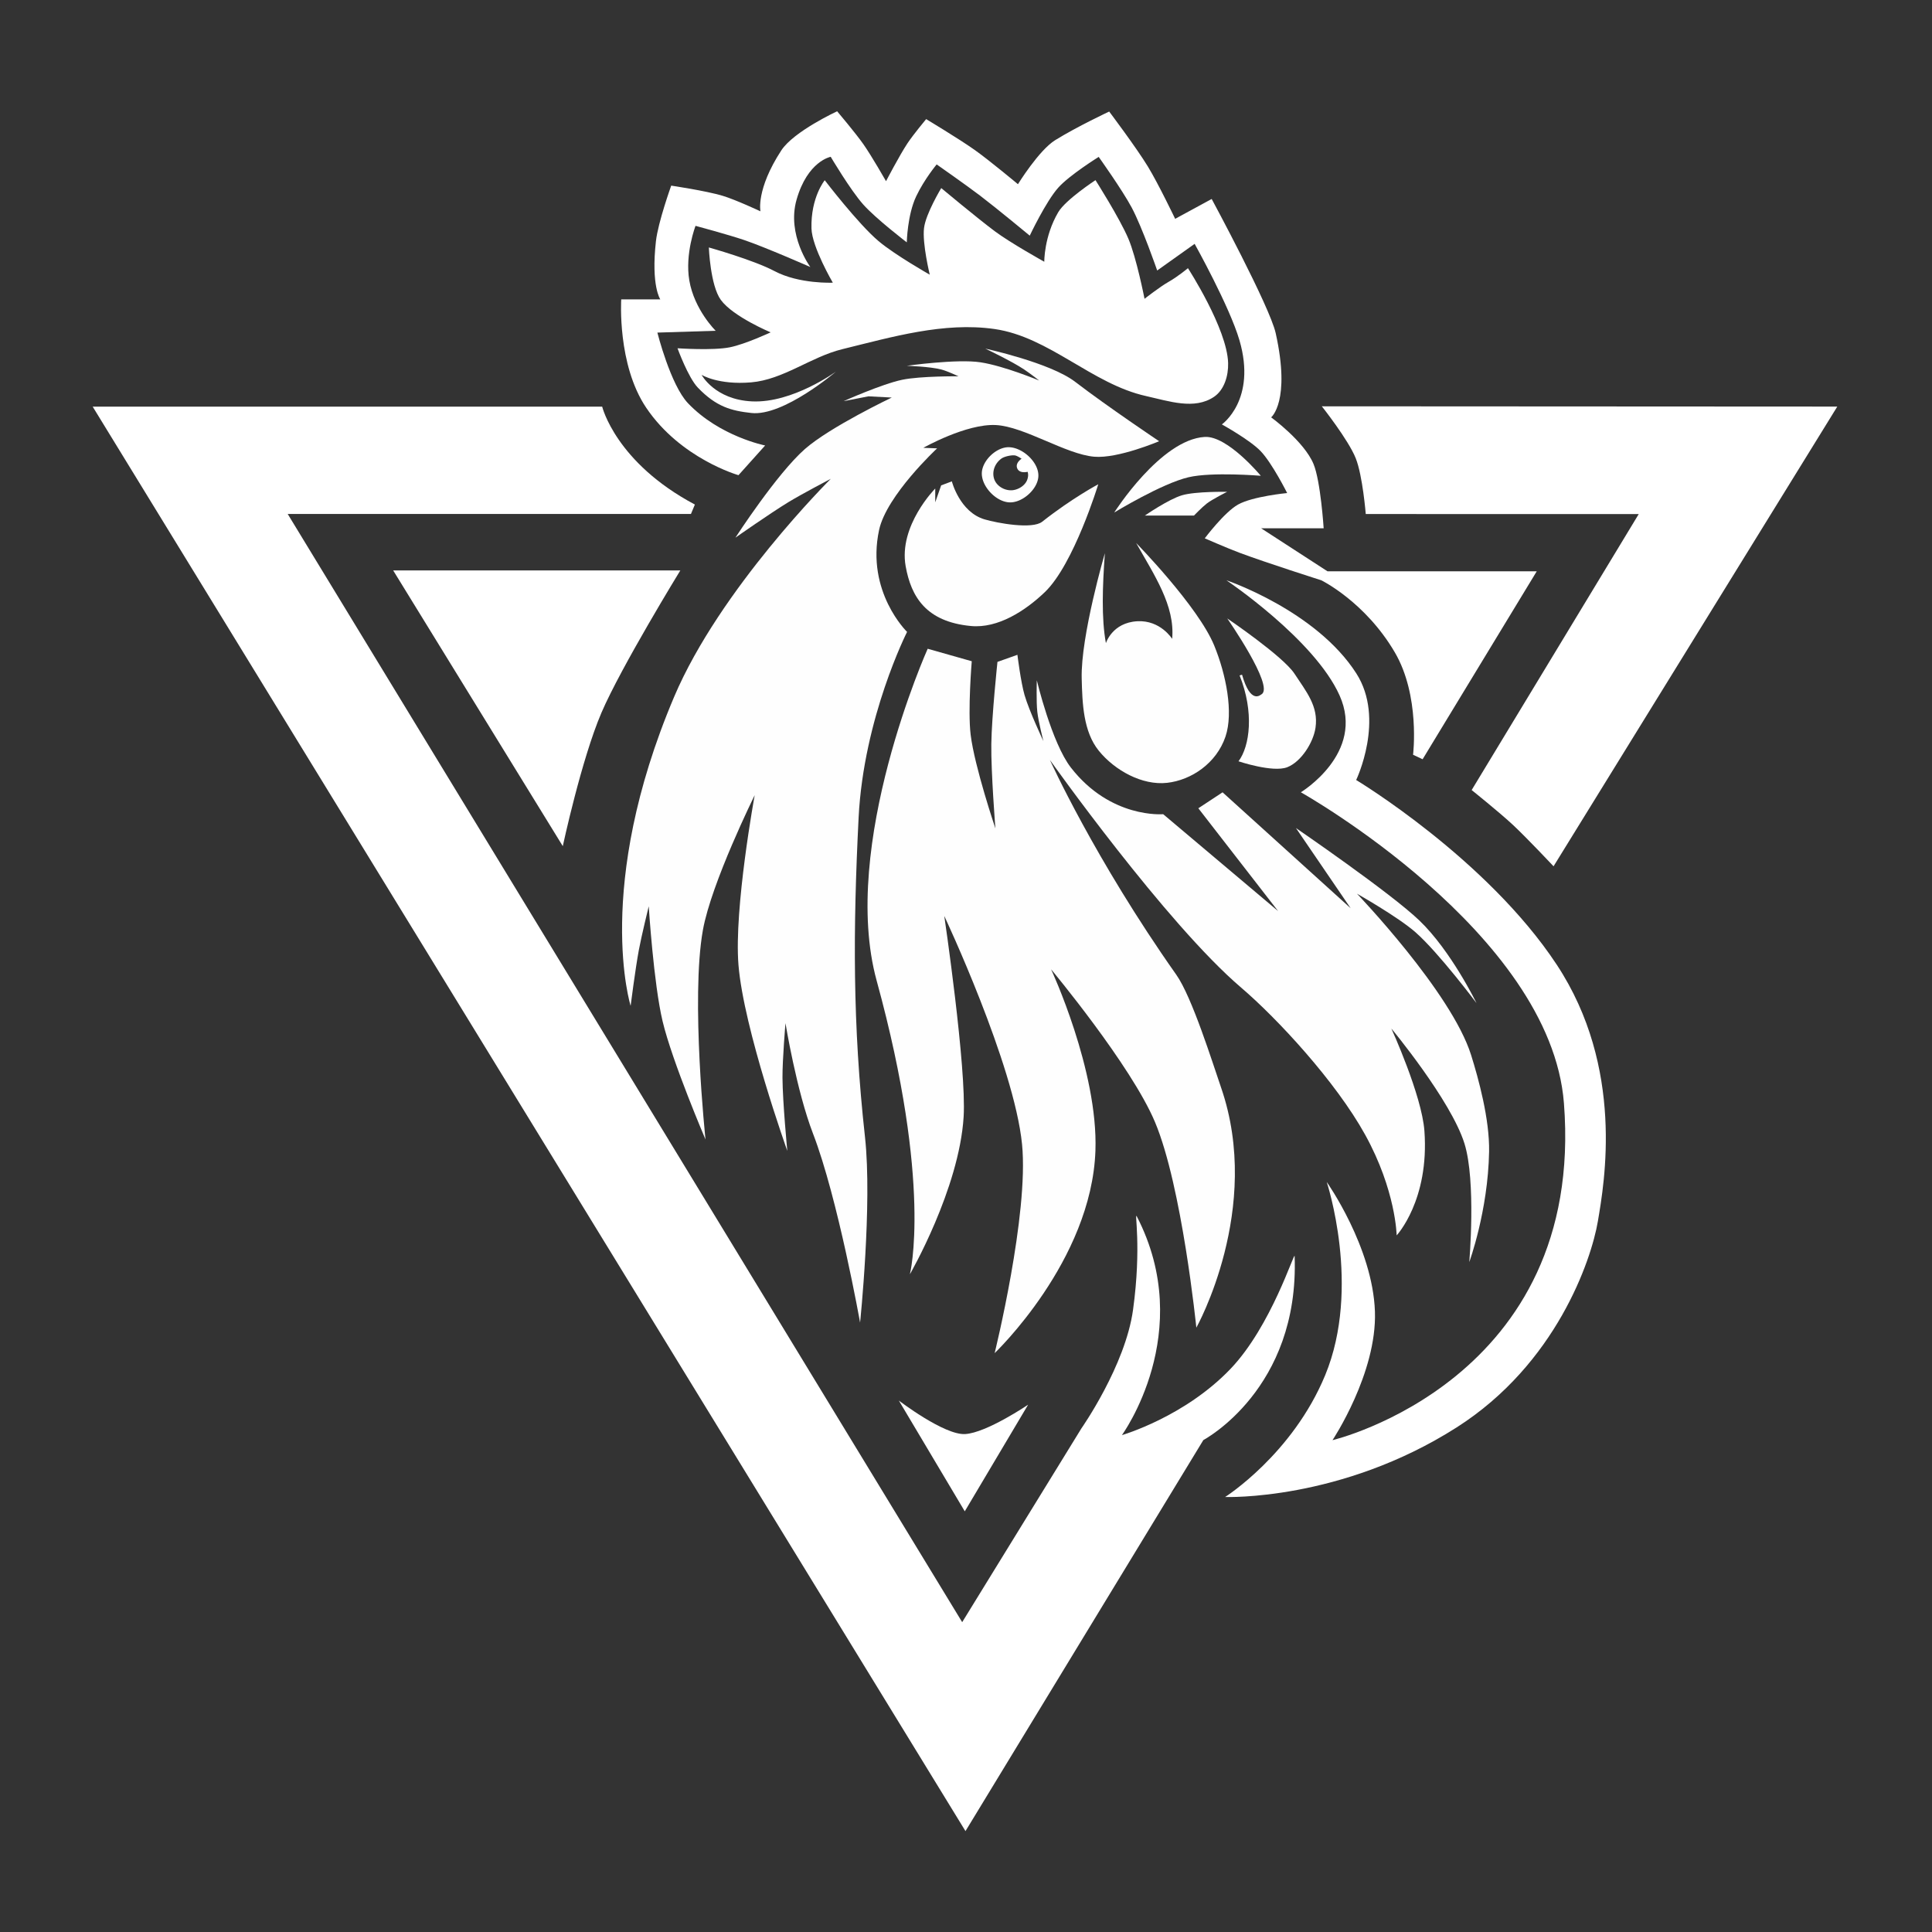 <?xml version="1.0" encoding="UTF-8" standalone="no"?>
<svg
   height="900"
   version="1.2"
   width="900"
   id="svg236"
   xml:space="preserve"
   sodipodi:docname="Rootster-pecat-plain-white.svg"
   inkscape:version="1.3.2 (091e20ef0f, 2023-11-25, custom)"
   xmlns:inkscape="http://www.inkscape.org/namespaces/inkscape"
   xmlns:sodipodi="http://sodipodi.sourceforge.net/DTD/sodipodi-0.dtd"
   xmlns="http://www.w3.org/2000/svg"
   xmlns:svg="http://www.w3.org/2000/svg"><rect width="100%" height="100%" fill="#333333" stroke="none"/><sodipodi:namedview
     id="namedview1"
     pagecolor="#505050"
     bordercolor="#ffffff"
     borderopacity="1"
     inkscape:showpageshadow="0"
     inkscape:pageopacity="0"
     inkscape:pagecheckerboard="1"
     inkscape:deskcolor="#505050"
     inkscape:zoom="1.3233333"
     inkscape:cx="450"
     inkscape:cy="450"
     inkscape:window-width="2556"
     inkscape:window-height="1397"
     inkscape:window-x="0"
     inkscape:window-y="19"
     inkscape:window-maximized="1"
     inkscape:current-layer="svg236" /><defs
     id="defs1" /><g
     id="g268"
     style="display:inline;fill:#ffffff"
     transform="translate(-1237.711,310.088)"><path
       style="fill:#ffffff;fill-opacity:1"
       d="m 1627.136,-136.986 c 0,0 -24.46,20.943 -39.411,19.286 -9.36,-1.037 -16.342,-2.879 -24.919,-11.805 -4.541,-4.726 -9.48,-18.342 -9.48,-18.342 0,0 16.499,1.127 24.35,-0.451 7.269,-1.461 19.034,-6.965 19.034,-6.965 0,0 -17.527,-7.315 -23.203,-15.112 -4.917,-6.755 -5.588,-24.434 -5.588,-24.434 0,0 20.836,5.83 30.53,10.981 11.59,6.158 27.223,5.422 27.223,5.422 0,0 -9.715,-16.584 -9.944,-25.277 -0.38,-14.465 6.176,-22.446 6.176,-22.446 0,0 15.52,20.29 25.038,28.334 7.635,6.453 23.888,15.662 23.888,15.662 0,0 -3.531,-14.461 -2.675,-21.688 0.796,-6.718 8.022,-18.642 8.022,-18.642 0,0 16.392,13.681 24.929,20.083 7.209,5.407 23.073,14.222 23.073,14.222 0,0 -0.155,-11.746 6.509,-23.087 3.405,-5.794 17.341,-14.923 17.341,-14.923 0,0 11.186,17.58 15.302,27.223 3.802,8.908 7.549,28.057 7.549,28.057 0,0 7.186,-5.634 11.148,-7.868 4.405,-2.483 9.074,-6.404 9.074,-6.404 0,0 18.274,28.142 18.718,44.214 0.161,5.822 -1.769,12.495 -6.607,15.738 -9.16,6.14 -20.857,2.011 -31.623,-0.379 -25.112,-5.574 -45.107,-27.571 -70.569,-31.224 -23.62,-3.389 -47.792,3.709 -70.968,9.392 -14.613,3.583 -27.421,14.167 -42.412,15.449 -15.339,1.312 -23.107,-3.501 -23.107,-3.501 0,0 6.113,11.555 23.498,12.367 18.921,0.883 39.104,-13.883 39.104,-13.883 z"
       id="path269" /><path
       style="fill:#ffffff;fill-opacity:0.995"
       d="m 1798.911,-106.549 c -20.591,1.226 -42.142,35.205 -42.142,35.205 0,0 22.096,-13.511 34.642,-16.438 10.922,-2.549 33.626,-0.672 33.626,-0.672 0,0 -15.495,-18.728 -26.126,-18.095 z"
       id="path270" /><path
       style="fill:#ffffff;fill-opacity:0.995"
       d="m 1771.016,-69.911 h 22.883 c 0,0 3.767,-3.889 5.892,-5.553 2.603,-2.037 9.561,-5.514 9.561,-5.514 0,0 -14.668,-0.265 -21.01,1.605 -6.311,1.862 -17.326,9.462 -17.326,9.462 z"
       id="path271" /><path
       style="fill:#ffffff;fill-opacity:0.995"
       d="m 1777.68,-104.555 c 0,0 -23.847,-15.964 -39.149,-27.688 -11.611,-8.896 -41.838,-15.448 -41.838,-15.448 0,0 12.422,5.889 18.1,9.715 3.592,2.421 6.993,5.15 6.993,5.15 0,0 -16.263,-6.782 -27.282,-8.48 -10.924,-1.684 -34.386,1.614 -34.386,1.614 0,0 10.865,0.353 16.112,1.731 2.805,0.737 7.99,3.171 7.99,3.171 0,0 -17.668,-0.172 -26.249,1.619 -9.469,1.976 -27.259,9.949 -27.259,9.949 l 11.577,-2.243 10.842,0.569 c 0,0 -28.669,13.63 -40.447,23.968 -13.149,11.541 -32.388,41.301 -32.388,41.301 0,0 16.233,-11.399 24.698,-16.552 6.415,-3.906 19.738,-10.868 19.738,-10.868 0,0 -51.671,51.23 -73.03,101.669 -37.545,88.665 -20.226,143.837 -20.226,143.837 0,0 2.227,-17.408 3.836,-26.029 1.275,-6.831 4.603,-20.333 4.603,-20.333 0,0 2.277,36.016 6.439,53.483 4.533,19.023 20.01,55.15 20.01,55.15 0,0 -6.949,-65.514 -1.226,-97.514 3.952,-22.103 24.137,-62.886 24.137,-62.886 0,0 -9.695,52.685 -7.559,79.078 2.409,29.759 22.752,86.632 22.752,86.632 0,0 -2.187,-22.728 -2.248,-34.129 -0.046,-8.464 1.395,-25.354 1.395,-25.354 0,0 5.154,31.517 12.793,51.34 11.646,30.222 21.961,88.135 21.961,88.135 0,0 5.739,-55.186 2.281,-86.493 -5.802,-52.526 -5.563,-96.868 -2.968,-148.704 2.336,-46.651 22.579,-86.563 22.579,-86.563 0,0 -19.209,-18.601 -13.05,-47.431 3.455,-16.175 27.041,-38.064 27.041,-38.064 l -6.42,-0.255 c 0,0 20.032,-11.328 33.809,-10.605 13.262,0.695 32.591,13.635 45.824,14.752 11.092,0.936 30.217,-7.223 30.217,-7.223 z"
       id="path272" /><path
       style="fill:#ffffff;fill-opacity:0.995"
       d="m 1669.864,-7.874 c 0,0 -41.076,91.533 -23.768,154.636 26.126,95.251 15.476,136.754 15.476,136.754 0,0 22.941,-39.655 25.033,-73.314 1.428,-22.973 -9.014,-93.599 -9.014,-93.599 0,0 32.535,69.105 36.233,106.384 3.228,32.54 -12.768,97.264 -12.768,97.264 0,0 45.145,-42.915 46.948,-94.285 1.313,-37.444 -20.652,-84.513 -20.652,-84.513 0,0 37.292,44.727 48.408,71.18 12.613,30.013 19.253,95.75 19.253,95.75 0,0 31.006,-55.324 11.536,-111.808 -4.01,-11.634 -13.531,-42.182 -20.865,-52.581 -38.097,-54.021 -58.885,-100.075 -58.885,-100.075 0,0 53.973,76.091 89.093,106.067 16.883,14.41 44.121,43.828 57.782,68.565 14.312,25.916 14.656,46.846 14.656,46.846 0,0 15.298,-16.366 12.927,-48.682 -1.222,-16.656 -15.393,-47.679 -15.393,-47.679 0,0 27.721,33.368 34.042,53.554 5.508,17.589 2.251,55.247 2.251,55.247 0,0 8.727,-23.728 9.232,-51.411 0.277,-15.196 -4.975,-34.156 -8.379,-45.029 -9.169,-29.289 -53.17,-75.167 -53.17,-75.167 0,0 19.077,10.766 27.245,17.946 10.905,9.585 28.428,32.999 28.428,32.999 0,0 -11.769,-24.238 -26.61,-38.472 -13.53,-12.977 -57.493,-43.066 -57.493,-43.066 l 25.492,37.367 -59.667,-54.003 -11.291,7.433 37.154,47.893 -53.53,-45.138 c 0,0 -24.456,2.192 -43.021,-21.745 -8.906,-11.483 -15.845,-40.616 -15.845,-40.616 0,0 -0.311,9.813 0.229,14.675 0.513,4.626 2.847,13.669 2.847,13.669 0,0 -6.636,-14.042 -8.787,-21.469 -1.767,-6.099 -3.327,-18.758 -3.327,-18.758 l -9.297,3.299 c 0,0 -2.692,25.484 -2.86,38.278 -0.172,13.115 1.901,39.302 1.901,39.302 0,0 -9.705,-28.711 -11.53,-43.648 -1.385,-11.33 0.514,-34.238 0.514,-34.238 z"
       id="path273" /><path
       style="fill:#ffffff;fill-opacity:0.995"
       d="m 1749.324,-84.501 c 0,0 -11.352,37.315 -24.917,50.278 -9.113,8.709 -21.826,16.933 -34.376,15.758 -20.915,-1.957 -27.885,-13.64 -30.429,-27.841 -3.389,-18.919 13.78,-36.21 13.78,-36.21 v 6.421 l 2.755,-7.883 4.978,-1.875 c 0,0 3.64,14.275 15.243,17.707 5.808,1.718 22.197,4.756 26.836,1.099 13.963,-11.005 26.129,-17.455 26.129,-17.455 z"
       id="path274" /><path
       style="fill:#ffffff;fill-opacity:0.995"
       d="m 1766.98,-57.13 c 8.422,14.956 18.171,29.184 16.771,44.648 0,0 -5.439,-8.791 -16.215,-8.208 -11.749,0.635 -14.65,10.211 -14.65,10.211 -2.119,-11.489 -1.606,-26.311 -0.481,-41.91 0,0 -11.293,38.588 -10.797,58.368 0.289,11.543 0.713,24.745 7.998,33.704 7.384,9.08 20.16,16.205 31.791,14.904 11.32,-1.267 22.971,-9.106 27.191,-21.531 3.82,-11.248 0.253,-28.995 -5.23,-42.387 -7.5,-18.318 -36.377,-47.797 -36.377,-47.797 z"
       id="path275" /><path
       style="fill:#ffffff;fill-opacity:0.995"
       d="m 1809.41,-21.996 c 0,0 25.951,17.569 31.315,25.733 5.533,8.423 11.264,15.228 9.797,25.198 -1.012,6.876 -6.674,15.837 -13.146,18.372 -6.732,2.637 -22.725,-2.758 -22.725,-2.758 5.292,-7.017 7.37,-22.934 0.517,-39.994 l 1.126,-0.354 c 3.975,13.867 8.428,9.549 9.136,9.101 5.956,-3.765 -16.02,-35.299 -16.02,-35.299 z"
       id="path276" /><path
       style="display:inline;fill:#ffffff;fill-opacity:1"
       d="m 1518.232,-120.648 h -237.339 l 406.574,663.562 110.812,-182.166 c 0,0 44.816,-23.63 42.518,-85.694 -0.089,-2.417 -10.85,32.57 -29.798,52.458 -21.428,22.491 -50.659,30.934 -50.659,30.934 0,0 34.895,-47.858 6.92,-101.92 -1.237,-2.39 2.336,13.917 -1.737,43.544 -3.581,26.045 -24.022,55.194 -24.022,55.194 l -55.568,90.313 -314.201,-516.237 h 187.85 l 1.831,-4.396 C 1524.55,-94.61 1518.232,-120.648 1518.232,-120.648 Z"
       id="path236" /><path
       style="fill:#ffffff;fill-opacity:1"
       d="m 1853.471,-120.812 240.119,0.127 -132.173,214.144 c 0,0 -12.306,-13.08 -18.836,-19.198 -6.133,-5.747 -19.315,-16.314 -19.315,-16.314 l 77.832,-128.564 -127.166,-0.012 c 0,0 -1.428,-17.829 -4.66,-25.963 -3.412,-8.587 -15.802,-24.22 -15.802,-24.22 z"
       id="path237" /><path
       style="fill:#ffffff;fill-opacity:1"
       d="m 1499.881,84.082 -79.013,-128.443 h 133.764 c 0,0 -27.669,45.09 -36.745,66.285 -9.352,21.84 -18.007,62.158 -18.007,62.158 z"
       id="path238" /><path
       style="fill:#ffffff;fill-opacity:1"
       d="m 1594.146,-102.57 -12.425,13.839 c 0,0 -26.989,-7.673 -42.989,-31.427 -13.578,-20.159 -11.63,-50.455 -11.63,-50.455 h 18.21 c 0,0 -4.382,-6.238 -2.043,-27.094 0.998,-8.899 7.119,-25.903 7.119,-25.903 0,0 16.178,2.389 23.981,4.737 6.07,1.826 17.593,7.222 17.593,7.222 0,0 -2.176,-10.129 9.71,-28.373 5.78,-8.872 26.014,-18.23 26.014,-18.23 0,0 8.52,10.048 12.292,15.436 3.84,5.485 10.484,17.134 10.484,17.134 0,0 6.272,-12.06 10.026,-17.711 2.612,-3.932 8.657,-11.206 8.657,-11.206 0,0 15.381,9.22 22.681,14.41 6.961,4.948 20.083,15.911 20.083,15.911 0,0 9.754,-15.827 17.385,-20.543 10.252,-6.337 25.123,-13.302 25.123,-13.302 0,0 12.599,16.714 18.035,25.637 4.892,8.03 12.69,24.337 12.69,24.337 l 17.021,-9.245 c 0,0 27.044,50.048 29.814,62.492 7.094,31.864 -2.116,39.229 -2.116,39.229 0,0 15.333,11.12 19.738,21.728 3.319,7.992 4.725,29.963 4.725,29.963 h -29.114 l 30.892,20.023 h 97.486 l -53.172,87.561 -4.443,-2.094 c 0,0 3.371,-27.434 -8.5,-47.696 -13.836,-23.615 -34.264,-33.59 -34.264,-33.59 0,0 -25.67,-8.153 -38.271,-12.885 -5.408,-2.031 -16.004,-6.647 -16.004,-6.647 0,0 9.078,-12.128 15.496,-15.732 6.833,-3.837 22.889,-5.368 22.889,-5.368 0,0 -7.021,-13.985 -12.364,-19.54 -5.065,-5.267 -18.053,-12.435 -18.053,-12.435 0,0 16.318,-11.405 8.199,-39.184 -4.632,-15.85 -20.881,-44.922 -20.881,-44.922 l -17.444,12.413 c 0,0 -6.945,-20.093 -11.865,-29.301 -4.427,-8.287 -15.381,-23.62 -15.381,-23.62 0,0 -13.601,8.455 -18.858,14.351 -5.761,6.463 -13.262,22.333 -13.262,22.333 0,0 -15.225,-12.614 -23.087,-18.601 -6.623,-5.043 -20.276,-14.58 -20.276,-14.58 0,0 -5.745,6.883 -9.523,14.83 -4.144,8.716 -4.395,21.474 -4.395,21.474 0,0 -14.363,-10.967 -20.329,-17.679 -5.944,-6.687 -15.117,-22.18 -15.117,-22.18 0,0 -10.776,1.971 -15.907,20.006 -4.663,16.392 6.413,31.343 6.413,31.343 0,0 -20.918,-9.207 -30.705,-12.531 -7.551,-2.564 -22.767,-6.648 -22.767,-6.648 0,0 -5.001,12.997 -2.904,25.395 2.317,13.699 12.289,23.485 12.289,23.485 l -27.156,0.848 c 0,0 6.117,24.349 14.249,32.893 14.76,15.508 35.952,19.695 35.952,19.695 z"
       id="path239" /><path
       style="fill:#ffffff;fill-opacity:1"
       d="m 1656.424,342.343 30.712,51.604 29.51,-49.675 c 0,0 -19.299,13.088 -29.331,13.682 -9.76,0.578 -30.891,-15.611 -30.891,-15.611 z"
       id="path240" /><path
       style="display:none;fill:#ffffff;fill-opacity:1"
       d="m 1433.101,180.467 -65.869,109.572 h 133.369 l -16.289,-27.167 h -70.618 l 35.051,-59.067 z"
       id="path241" /><path
       style="fill:#ffffff;fill-opacity:1"
       d="m 1809.023,-39.767 c 0,0 41.798,14.087 60.547,43.43 13.542,21.193 -0.102,49.605 -0.102,49.605 0,0 60.777,36.542 93.401,85.978 31.726,48.075 22.224,101.698 19.189,119.602 -3.059,18.048 -19.43,66.467 -65.777,96.005 -54.006,34.419 -107.855,32.42 -107.855,32.42 0,0 31.398,-19.903 46.613,-56.76 16.931,-41.015 0.71,-89.995 0.71,-89.995 0,0 21.435,30.283 22.46,60.382 0.978,28.726 -19.768,59.897 -19.768,59.897 0,0 117.916,-27.873 107.806,-157.028 -6.227,-79.546 -122.552,-144.784 -122.552,-144.784 0,0 30.127,-18.217 18.031,-45.135 -11.744,-26.136 -52.704,-53.616 -52.704,-53.616 z"
       id="path250" /><path
       d="m 1707.453,-101.764 c -0.18,0.002 -0.361,0.01 -0.543,0.023 -0.182,0.014 -0.364,0.033 -0.547,0.059 -0.182,0.025 -0.364,0.055 -0.547,0.092 -0.183,0.036 -0.366,0.08 -0.549,0.127 -0.183,0.047 -0.365,0.099 -0.547,0.156 -0.182,0.058 -0.364,0.12 -0.545,0.188 -0.181,0.067 -0.363,0.14 -0.543,0.217 -0.18,0.077 -0.359,0.158 -0.537,0.244 -0.178,0.086 -0.354,0.177 -0.529,0.271 -0.176,0.095 -0.35,0.192 -0.523,0.295 -0.173,0.103 -0.346,0.211 -0.516,0.322 -0.17,0.111 -0.338,0.224 -0.504,0.342 -0.166,0.118 -0.33,0.242 -0.492,0.367 -0.162,0.125 -0.323,0.253 -0.48,0.385 -0.158,0.132 -0.314,0.266 -0.467,0.404 -0.153,0.138 -0.304,0.28 -0.451,0.424 -0.148,0.144 -0.292,0.29 -0.434,0.439 -0.142,0.149 -0.28,0.301 -0.416,0.455 -0.136,0.154 -0.268,0.312 -0.397,0.471 -0.129,0.159 -0.255,0.319 -0.377,0.482 -0.122,0.163 -0.241,0.327 -0.355,0.494 -0.114,0.167 -0.224,0.336 -0.33,0.506 -0.106,0.17 -0.209,0.341 -0.307,0.514 -0.098,0.173 -0.192,0.348 -0.281,0.523 -0.089,0.175 -0.174,0.352 -0.254,0.529 -0.08,0.177 -0.156,0.356 -0.227,0.535 -0.07,0.179 -0.135,0.359 -0.195,0.539 -0.06,0.18 -0.114,0.36 -0.164,0.541 -0.05,0.181 -0.094,0.363 -0.133,0.545 -0.039,0.182 -0.072,0.363 -0.1,0.545 -0.027,0.182 -0.047,0.364 -0.062,0.545 -0.015,0.181 -0.024,0.363 -0.027,0.543 0,0.196 -3e-4,0.393 0.01,0.59 0.01,0.197 0.026,0.394 0.049,0.592 0.023,0.198 0.053,0.397 0.088,0.596 0.035,0.199 0.078,0.397 0.125,0.596 0.047,0.199 0.1,0.397 0.158,0.596 0.059,0.198 0.124,0.396 0.193,0.594 0.07,0.197 0.144,0.394 0.225,0.59 0.08,0.196 0.165,0.392 0.256,0.586 0.09,0.194 0.187,0.388 0.287,0.58 0.1,0.192 0.205,0.381 0.315,0.57 0.109,0.189 0.222,0.377 0.34,0.562 0.118,0.186 0.241,0.369 0.367,0.551 0.126,0.182 0.257,0.362 0.391,0.539 0.134,0.178 0.271,0.353 0.412,0.525 0.141,0.173 0.287,0.344 0.435,0.512 0.148,0.168 0.3,0.332 0.455,0.494 0.155,0.162 0.312,0.321 0.473,0.477 0.161,0.156 0.324,0.308 0.49,0.457 0.166,0.149 0.336,0.294 0.508,0.436 0.171,0.142 0.344,0.28 0.519,0.414 0.176,0.134 0.355,0.266 0.535,0.393 0.18,0.126 0.363,0.248 0.547,0.365 0.184,0.118 0.368,0.231 0.555,0.34 0.187,0.109 0.377,0.212 0.566,0.311 0.19,0.099 0.38,0.192 0.572,0.281 0.192,0.089 0.386,0.173 0.58,0.252 0.194,0.078 0.389,0.151 0.584,0.219 0.195,0.068 0.392,0.129 0.588,0.186 0.196,0.056 0.393,0.106 0.59,0.15 0.197,0.044 0.395,0.084 0.592,0.115 0.197,0.032 0.393,0.055 0.59,0.074 0.196,0.019 0.392,0.032 0.588,0.037 0.191,0.005 0.384,0.004 0.576,-0.004 0.193,-0.008 0.386,-0.021 0.58,-0.041 0.194,-0.02 0.389,-0.046 0.584,-0.078 0.195,-0.032 0.39,-0.071 0.586,-0.115 0.196,-0.044 0.392,-0.093 0.588,-0.148 0.196,-0.055 0.391,-0.116 0.586,-0.182 0.195,-0.066 0.39,-0.137 0.584,-0.213 0.194,-0.076 0.386,-0.156 0.578,-0.242 0.192,-0.086 0.384,-0.178 0.574,-0.273 0.19,-0.095 0.379,-0.194 0.566,-0.299 0.188,-0.104 0.374,-0.213 0.559,-0.326 0.184,-0.113 0.368,-0.23 0.549,-0.352 0.181,-0.121 0.36,-0.246 0.537,-0.375 0.177,-0.129 0.351,-0.261 0.523,-0.396 0.172,-0.136 0.341,-0.275 0.508,-0.418 0.167,-0.143 0.331,-0.288 0.492,-0.438 0.161,-0.149 0.32,-0.302 0.475,-0.457 0.155,-0.155 0.307,-0.312 0.455,-0.473 0.148,-0.16 0.293,-0.325 0.434,-0.49 0.141,-0.166 0.279,-0.334 0.412,-0.504 0.133,-0.17 0.264,-0.341 0.389,-0.516 0.125,-0.174 0.245,-0.351 0.361,-0.529 0.116,-0.178 0.229,-0.356 0.336,-0.537 0.107,-0.181 0.209,-0.365 0.307,-0.549 0.097,-0.184 0.189,-0.37 0.275,-0.557 0.087,-0.186 0.168,-0.372 0.244,-0.561 0.076,-0.188 0.148,-0.379 0.213,-0.568 0.065,-0.19 0.123,-0.379 0.176,-0.57 0.053,-0.191 0.1,-0.383 0.141,-0.574 0.041,-0.192 0.076,-0.384 0.104,-0.576 0.028,-0.192 0.048,-0.383 0.062,-0.574 0.014,-0.191 0.021,-0.383 0.021,-0.574 5e-4,-0.2 -0.01,-0.401 -0.019,-0.602 -0.014,-0.201 -0.036,-0.401 -0.064,-0.602 -0.028,-0.201 -0.064,-0.403 -0.105,-0.604 -0.042,-0.201 -0.09,-0.402 -0.144,-0.602 -0.055,-0.2 -0.115,-0.399 -0.182,-0.598 -0.067,-0.199 -0.14,-0.398 -0.219,-0.596 -0.079,-0.197 -0.166,-0.393 -0.256,-0.588 -0.09,-0.195 -0.186,-0.389 -0.287,-0.582 -0.101,-0.193 -0.207,-0.384 -0.318,-0.574 -0.111,-0.19 -0.228,-0.378 -0.35,-0.564 -0.121,-0.186 -0.246,-0.37 -0.377,-0.553 -0.13,-0.182 -0.265,-0.363 -0.404,-0.541 -0.139,-0.178 -0.282,-0.354 -0.43,-0.527 -0.147,-0.173 -0.298,-0.345 -0.453,-0.514 -0.155,-0.168 -0.315,-0.333 -0.477,-0.496 -0.162,-0.163 -0.326,-0.322 -0.494,-0.479 -0.169,-0.157 -0.341,-0.311 -0.516,-0.461 -0.174,-0.15 -0.351,-0.296 -0.531,-0.439 -0.18,-0.143 -0.362,-0.282 -0.547,-0.418 -0.185,-0.136 -0.373,-0.267 -0.562,-0.395 -0.189,-0.128 -0.381,-0.252 -0.574,-0.371 -0.193,-0.119 -0.388,-0.233 -0.584,-0.344 -0.196,-0.111 -0.395,-0.217 -0.594,-0.318 -0.199,-0.101 -0.4,-0.197 -0.602,-0.289 -0.202,-0.092 -0.402,-0.178 -0.606,-0.26 -0.203,-0.082 -0.407,-0.159 -0.611,-0.23 -0.204,-0.071 -0.41,-0.135 -0.615,-0.195 -0.205,-0.06 -0.41,-0.116 -0.615,-0.164 -0.205,-0.049 -0.41,-0.09 -0.615,-0.127 -0.205,-0.037 -0.409,-0.068 -0.613,-0.092 -0.204,-0.024 -0.405,-0.041 -0.607,-0.053 -0.202,-0.011 -0.405,-0.018 -0.606,-0.016 z m 2.426,3.779 c 0.126,0.002 0.246,0.008 0.361,0.018 0.115,0.01 0.224,0.023 0.326,0.041 0.07,0.012 0.143,0.028 0.219,0.049 0.075,0.02 0.154,0.045 0.234,0.072 0.16,0.055 0.326,0.123 0.494,0.199 0.169,0.077 0.339,0.162 0.506,0.25 0.167,0.088 0.331,0.181 0.486,0.271 0.31,0.18 0.586,0.355 0.783,0.484 0.197,0.129 0.316,0.213 0.316,0.213 0,0 -0.049,0.03 -0.133,0.088 -0.084,0.058 -0.202,0.145 -0.34,0.256 -0.138,0.111 -0.297,0.245 -0.461,0.404 -0.082,0.079 -0.165,0.165 -0.248,0.256 -0.083,0.09 -0.166,0.186 -0.246,0.287 -0.08,0.101 -0.158,0.208 -0.232,0.318 -0.074,0.111 -0.145,0.226 -0.209,0.346 -0.064,0.12 -0.123,0.245 -0.174,0.373 -0.051,0.128 -0.095,0.26 -0.129,0.396 -0.034,0.136 -0.057,0.276 -0.07,0.42 -0.01,0.072 -0.011,0.145 -0.012,0.219 -7e-4,0.073 0,0.148 0.01,0.223 0.01,0.075 0.015,0.15 0.027,0.227 0.012,0.077 0.027,0.154 0.047,0.232 0.02,0.078 0.043,0.157 0.07,0.236 0.027,0.08 0.058,0.159 0.094,0.24 0.035,0.08 0.073,0.157 0.113,0.23 0.04,0.073 0.081,0.144 0.125,0.211 0.044,0.067 0.092,0.131 0.141,0.191 0.048,0.06 0.098,0.117 0.15,0.172 0.052,0.054 0.105,0.106 0.16,0.154 0.055,0.049 0.114,0.095 0.172,0.139 0.117,0.087 0.237,0.162 0.363,0.229 0.126,0.067 0.256,0.123 0.389,0.172 0.132,0.049 0.267,0.09 0.402,0.123 0.135,0.033 0.271,0.058 0.406,0.078 0.136,0.02 0.272,0.032 0.404,0.041 0.133,0.009 0.264,0.012 0.391,0.012 0.127,-3.82e-4 0.249,-0.005 0.367,-0.012 0.236,-0.014 0.451,-0.039 0.633,-0.066 0.182,-0.027 0.331,-0.057 0.433,-0.08 0.103,-0.023 0.16,-0.037 0.16,-0.037 0,0 0.042,0.096 0.092,0.277 0.025,0.091 0.052,0.202 0.076,0.334 0.024,0.132 0.045,0.282 0.059,0.451 0.014,0.17 0.021,0.36 0.016,0.564 0,0.102 -0.01,0.208 -0.018,0.318 -0.01,0.111 -0.023,0.227 -0.039,0.346 -0.017,0.119 -0.037,0.241 -0.062,0.367 -0.025,0.126 -0.055,0.255 -0.09,0.389 -0.035,0.133 -0.075,0.27 -0.121,0.41 -0.046,0.14 -0.098,0.285 -0.156,0.432 -0.066,0.166 -0.139,0.33 -0.221,0.49 -0.082,0.16 -0.172,0.317 -0.27,0.471 -0.097,0.154 -0.201,0.303 -0.312,0.449 -0.111,0.147 -0.23,0.291 -0.353,0.43 -0.124,0.139 -0.253,0.273 -0.389,0.404 -0.135,0.131 -0.277,0.258 -0.422,0.381 -0.145,0.122 -0.295,0.24 -0.449,0.354 -0.154,0.113 -0.313,0.22 -0.475,0.324 -0.162,0.104 -0.328,0.203 -0.496,0.297 -0.168,0.094 -0.34,0.183 -0.514,0.266 -0.174,0.083 -0.35,0.16 -0.527,0.232 -0.177,0.072 -0.357,0.139 -0.537,0.199 -0.18,0.06 -0.361,0.114 -0.543,0.162 -0.182,0.048 -0.363,0.091 -0.545,0.127 -0.182,0.036 -0.364,0.065 -0.545,0.088 -0.181,0.023 -0.36,0.038 -0.539,0.047 -0.221,0.011 -0.444,0.012 -0.666,0.004 -0.222,-0.008 -0.445,-0.023 -0.666,-0.049 -0.221,-0.026 -0.441,-0.06 -0.66,-0.104 -0.219,-0.043 -0.437,-0.096 -0.652,-0.156 -0.216,-0.06 -0.43,-0.127 -0.641,-0.203 -0.211,-0.076 -0.417,-0.16 -0.621,-0.252 -0.204,-0.092 -0.405,-0.192 -0.602,-0.299 -0.196,-0.107 -0.389,-0.221 -0.576,-0.342 -0.187,-0.121 -0.368,-0.248 -0.545,-0.383 -0.176,-0.135 -0.347,-0.276 -0.512,-0.424 -0.164,-0.148 -0.324,-0.303 -0.475,-0.463 -0.151,-0.16 -0.294,-0.326 -0.43,-0.498 -0.136,-0.172 -0.265,-0.35 -0.385,-0.533 -0.12,-0.183 -0.232,-0.371 -0.334,-0.564 -0.102,-0.194 -0.194,-0.392 -0.277,-0.596 -0.083,-0.203 -0.156,-0.412 -0.219,-0.625 -0.064,-0.218 -0.118,-0.437 -0.162,-0.656 -0.044,-0.219 -0.08,-0.437 -0.105,-0.656 -0.025,-0.219 -0.04,-0.44 -0.047,-0.658 -0.01,-0.219 0,-0.437 0.01,-0.654 0.012,-0.217 0.032,-0.432 0.061,-0.646 0.029,-0.215 0.067,-0.429 0.113,-0.641 0.046,-0.212 0.1,-0.421 0.162,-0.629 0.062,-0.208 0.133,-0.413 0.211,-0.615 0.078,-0.203 0.165,-0.403 0.258,-0.6 0.093,-0.197 0.193,-0.392 0.301,-0.582 0.108,-0.19 0.224,-0.376 0.346,-0.559 0.122,-0.183 0.251,-0.362 0.387,-0.537 0.136,-0.175 0.279,-0.344 0.428,-0.51 0.149,-0.166 0.304,-0.327 0.465,-0.482 0.161,-0.156 0.327,-0.306 0.5,-0.451 0.173,-0.145 0.353,-0.285 0.537,-0.418 0.084,-0.061 0.174,-0.121 0.274,-0.18 0.099,-0.059 0.206,-0.117 0.318,-0.174 0.112,-0.057 0.229,-0.112 0.352,-0.166 0.123,-0.054 0.252,-0.105 0.385,-0.156 0.265,-0.102 0.545,-0.196 0.836,-0.283 0.291,-0.087 0.594,-0.166 0.896,-0.234 0.303,-0.069 0.608,-0.126 0.908,-0.174 0.3,-0.048 0.594,-0.084 0.877,-0.107 0.141,-0.012 0.28,-0.021 0.414,-0.025 0.134,-0.005 0.265,-0.006 0.391,-0.004 z"
       style="fill:#ffffff;fill-opacity:1"
       id="path268" /></g></svg>
